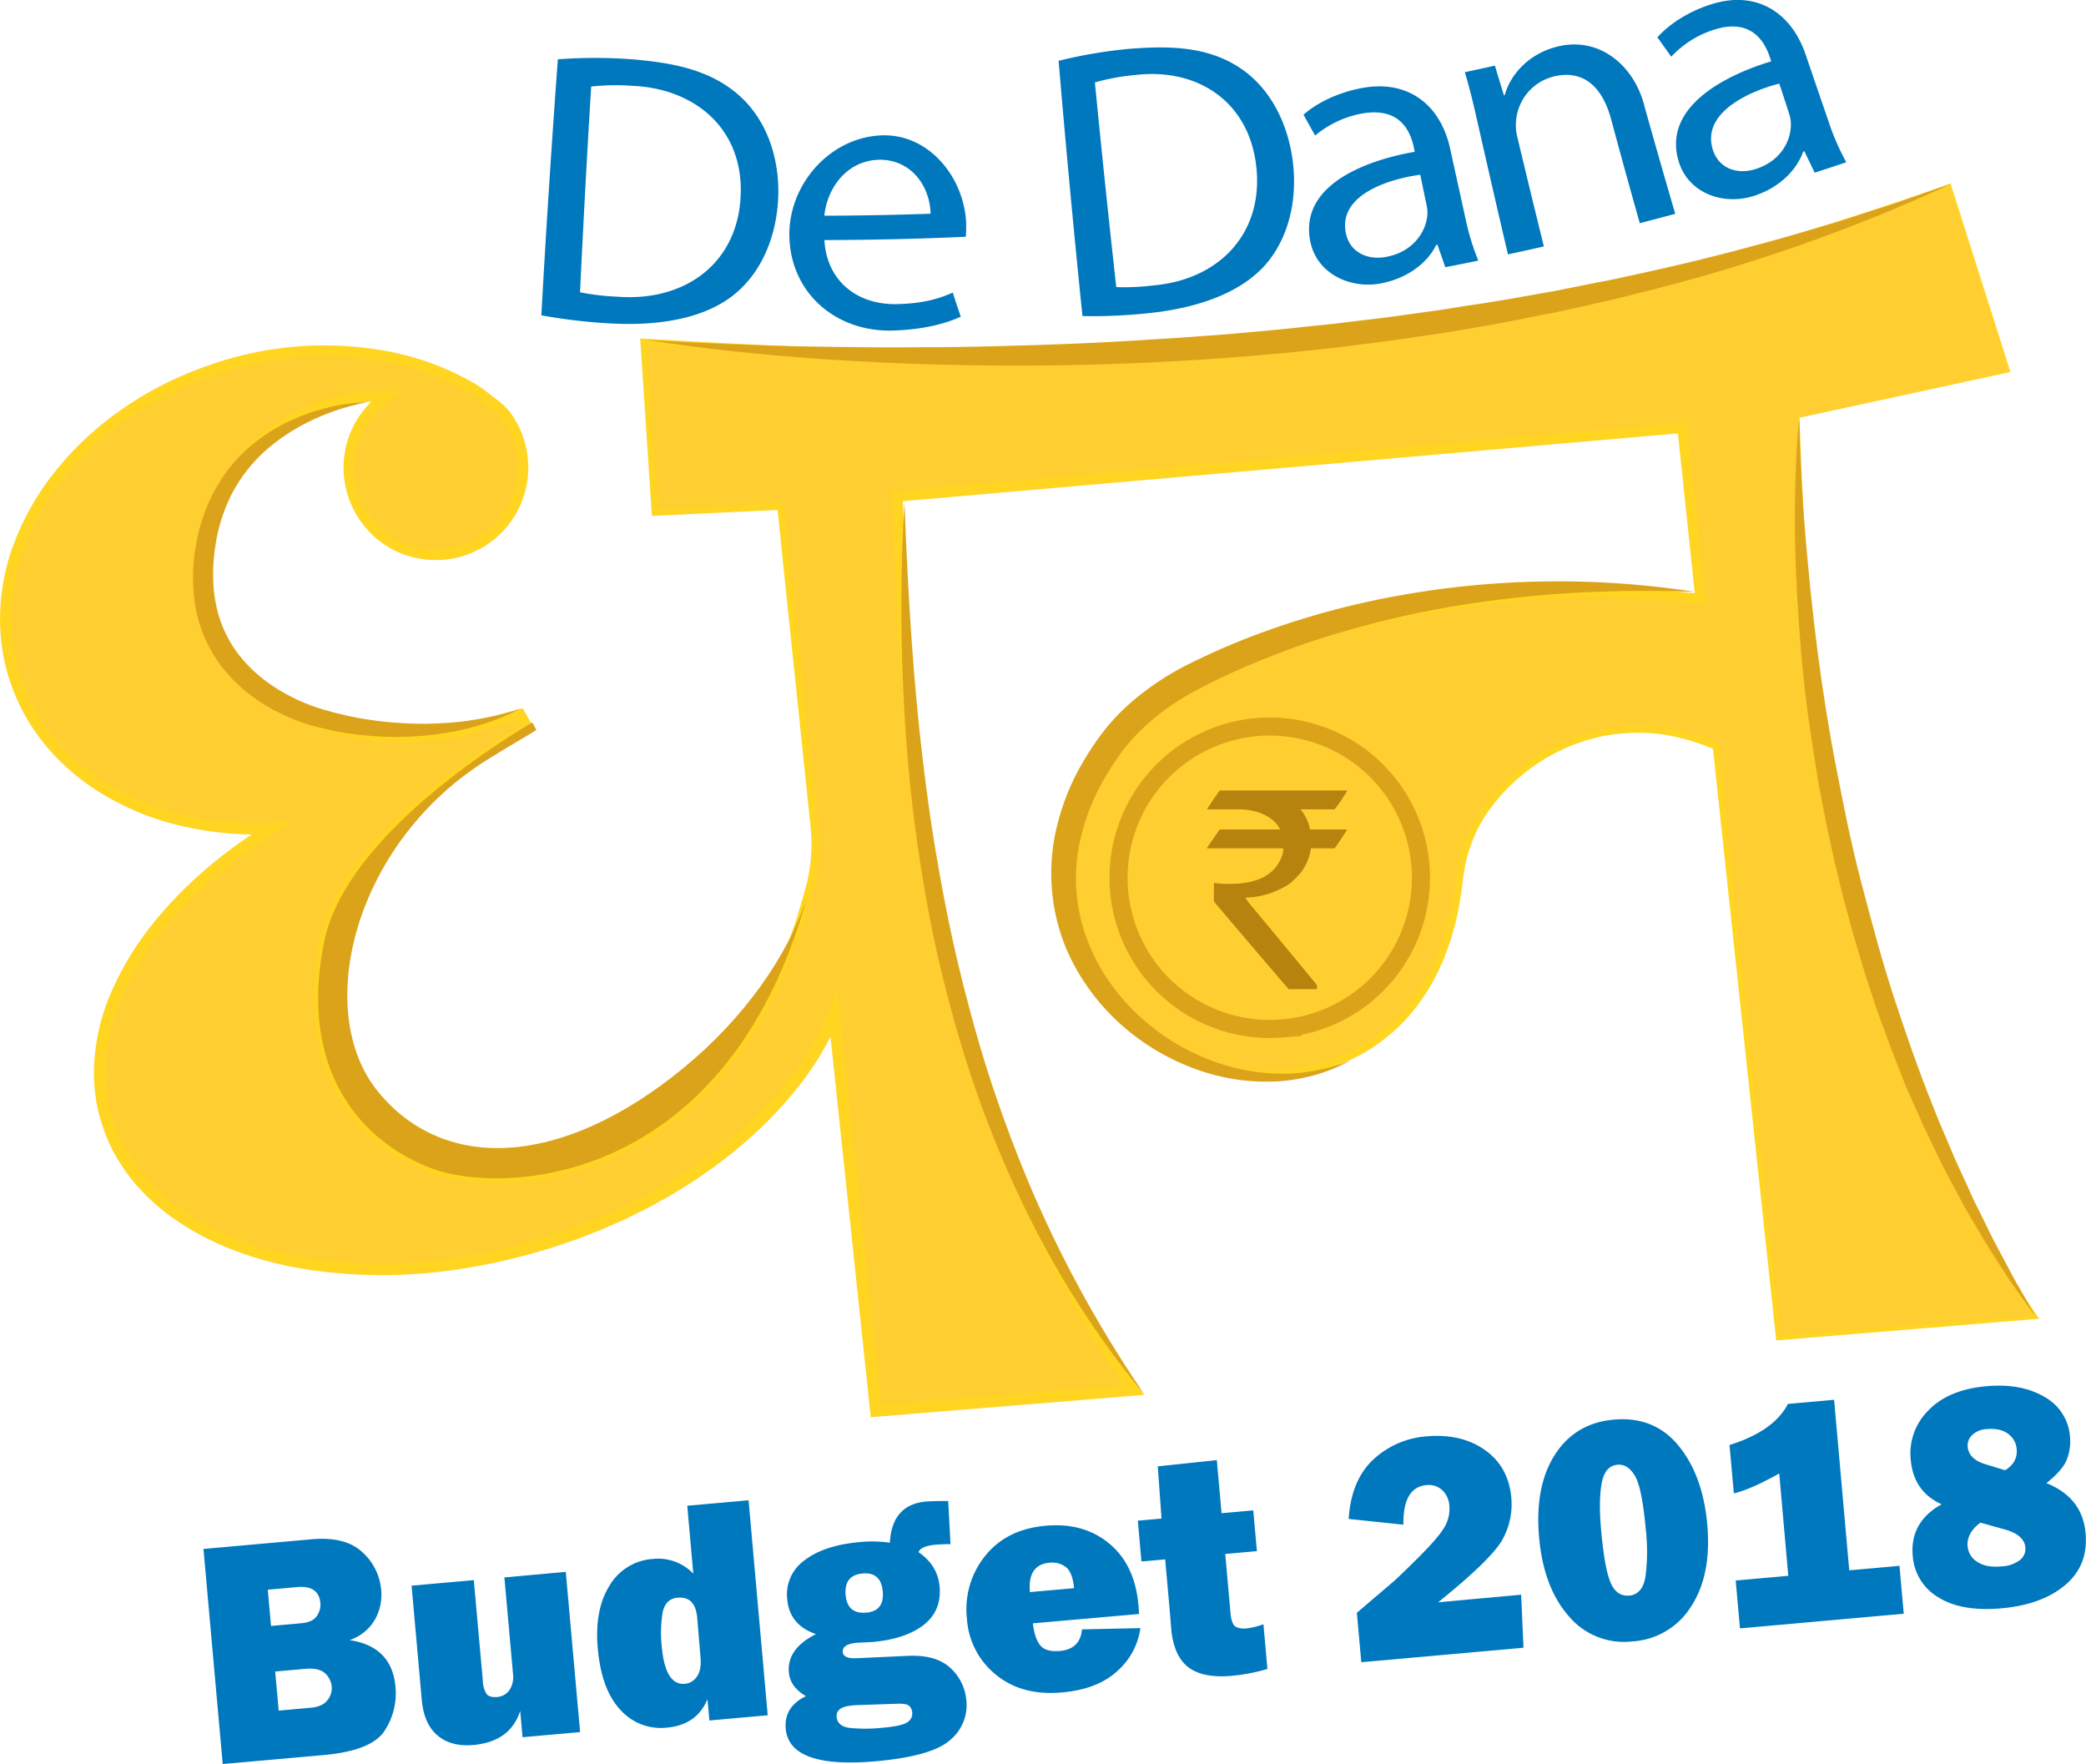 <svg xmlns="http://www.w3.org/2000/svg" viewBox="0 0 693.15 586.13"><title>Asset 2</title><g id="Layer_2" data-name="Layer 2"><g id="Layer_1-2" data-name="Layer 1"><path d="M74,614.74l-6.39-71.46,35.91-3.21q11.19-1,16.84,4.25a19,19,0,0,1,6.3,12.58,16.69,16.69,0,0,1-2.12,9.93,15.29,15.29,0,0,1-8.36,6.74q14,2.12,15.22,15.42a22.69,22.69,0,0,1-3.57,14.65q-4.29,6.69-20.15,8.11Zm16.06-45.87,10.05-.9q3.78-.34,5.17-2.41a6.52,6.52,0,0,0,1.18-4.28q-.53-6-7.79-5.32l-9.69.87ZM92.61,597l10.57-.95q3.94-.35,5.6-2.48a6.33,6.33,0,0,0,1.44-4.59,6.8,6.8,0,0,0-2.19-4.37q-2-1.91-6.74-1.48l-9.85.88Z" transform="translate(0 -28.61)" style="fill:#0078be"/><path d="M188,550.89l4.76,53.24-19.12,1.71-.78-8.74q-3.32,10.22-15.5,11.31-7.51.67-12-3.17t-5.2-11.7l-3.4-38.06,20.68-1.85,3,33.5a8.43,8.43,0,0,0,1.25,4.35q1,1.21,3.46,1a5.45,5.45,0,0,0,4.13-2.3,8,8,0,0,0,1.18-5.51l-2.86-31.93Z" transform="translate(0 -28.61)" style="fill:#0078be"/><path d="M255.1,598.55l-19.38,1.73-.63-7.07q-3.57,8.55-13.47,9.44a18,18,0,0,1-15.44-5.87q-6.32-6.69-7.54-20.41-1.15-12.82,3.88-20.87a18.06,18.06,0,0,1,14.41-8.89,16.22,16.22,0,0,1,13.44,4.87l-2-22.56,20.37-1.82Zm-23.43-32.42q-.64-7.17-6.5-6.65-4.09.37-5,5a42.25,42.25,0,0,0-.27,11.26q1.16,12.93,7.69,12.35a5.37,5.37,0,0,0,4-2.42q1.55-2.2,1.18-6.38Z" transform="translate(0 -28.61)" style="fill:#0078be"/><path d="M315.08,527.34l.76,14.34-1,0q-2.81.09-4,.2-4.82.43-5.63,2.46,6.35,4.39,7,11.35.73,8.17-5.3,12.85t-17,5.66l-2.7.14-2.39.11q-5,.45-4.79,3.07.21,2.31,4.68,2.06l17-.78q9.31-.41,14.07,4a16.38,16.38,0,0,1,5.33,10.87,15,15,0,0,1-5.34,13.06q-6,5.42-24.68,7.09-28.76,2.57-30-10.78-.65-7.28,6.71-10.84-5.24-3.07-5.67-7.88-.7-7.85,9-12.74-8.78-3-9.55-11.6a13.91,13.91,0,0,1,5.74-12.91q6.45-5,18.37-6.07a41.55,41.55,0,0,1,10,.21q.7-12.67,12-13.68Q310.32,527.34,315.08,527.34Zm-29.77,67.82q-1.14,0-2.29.15-5.34.48-5,3.83.28,3.09,4.42,3.62a53,53,0,0,0,10.94-.08q6.43-.57,8.17-1.84a3.4,3.4,0,0,0,1.57-3.2,3.28,3.28,0,0,0-1-2.2q-.91-.84-4-.72Zm2.58-30.72q6-.54,5.44-7-.59-6.59-6.76-6T281,558.66Q281.61,565,287.89,564.44Z" transform="translate(0 -28.61)" style="fill:#0078be"/><path d="M359.53,570l19.4-.41a23.08,23.08,0,0,1-7.54,14.15q-6.53,6.15-18.5,7.22-13.32,1.19-21.94-5.87a26,26,0,0,1-9.65-18.58,28.24,28.24,0,0,1,6-20.85q7.09-8.92,20.15-10.09,12.64-1.13,21.14,5.92t9.69,20.4q.1,1.1.22,3L343.22,568q.55,5,2.43,7.3t6.54,1.87Q358.92,576.6,359.53,570Zm-2.63-13.69q-.53-5.39-2.79-7.06a7.56,7.56,0,0,0-5.36-1.39q-7.33.65-6.52,9.76Z" transform="translate(0 -28.61)" style="fill:#0078be"/><path d="M416.44,530.46,417.65,544l-10.52.94,1.75,19.63q.36,4,1.93,4.66a6.85,6.85,0,0,0,3.18.48,24,24,0,0,0,5.83-1.42l1.33,14.87a62.45,62.45,0,0,1-11.92,2.28q-9.54.85-14.39-2.88t-5.66-12.79l-.51-6.23-1.5-16.8-7.88.7-1.21-13.56,7.88-.7-1.24-17.35,19.61-2.07,1.58,17.64Z" transform="translate(0 -28.61)" style="fill:#0078be"/><path d="M505.45,558.49l.79,17.61-53.9,4.82-1.47-16.44,11.28-9.61q2.48-2.07,9.18-8.76T480,536a12,12,0,0,0,1.6-7,7.75,7.75,0,0,0-2.41-5.3,6.6,6.6,0,0,0-5.23-1.62q-7.8.7-7.63,13.14l-18.19-1.91q.84-12.79,8.09-19.64a29,29,0,0,1,17.87-7.8q11.5-1,19.34,4.55t8.76,15.94a24.18,24.18,0,0,1-2.79,13.5Q496,546.41,477.88,561Z" transform="translate(0 -28.61)" style="fill:#0078be"/><path d="M542.46,574a23.9,23.9,0,0,1-21.17-8.37q-8.37-9.51-9.86-26.11-1.52-17,5.24-27.54t19.57-11.67q13.42-1.2,21.51,8.66t9.55,26.19q1.49,16.65-5.33,27.18A24.71,24.71,0,0,1,542.46,574Zm-1.15-15.2q4.46-.4,5.45-6.27a64.77,64.77,0,0,0,.1-15.81Q545.64,523,543.27,519t-5.79-3.7q-4.15.37-5.23,6T532,536.69q1.17,13.14,3.18,17.79T541.31,558.77Z" transform="translate(0 -28.61)" style="fill:#0078be"/><path d="M614.48,550.38l16.69-1.49,1.42,15.91-54.42,4.87-1.42-15.91,17.47-1.56-3-34q-9.55,5.34-15.08,6.62l-1.44-16.07q14.78-4.65,19.41-13.66l15.34-1.37Z" transform="translate(0 -28.61)" style="fill:#0078be"/><path d="M680,521.41q12,4.84,13,16.62,1,10.68-6.74,17.22T665.19,563q-13.42,1.2-21.12-3.65a17.33,17.33,0,0,1-8.49-13.75q-1-11.26,9.59-17.16-9.31-4.18-10.26-14.81a20.05,20.05,0,0,1,5.83-16.33q6.67-7,19.47-8.1,11.45-1,19.15,3.57A16.39,16.39,0,0,1,687.83,506a16.61,16.61,0,0,1-1,7.45Q685.52,517,680,521.41Zm-21.93,13.13q-4.64,3.47-4.25,7.86a6.73,6.73,0,0,0,3.23,5.19q2.94,1.95,8,1.49a10.8,10.8,0,0,0,6.13-2.1,4.72,4.72,0,0,0,1.82-4.2q-.37-4.08-6.63-5.92Zm8.21-17.41q4.22-2.6,3.83-7a6.86,6.86,0,0,0-2.92-5.16q-2.63-1.91-7.08-1.51a7.45,7.45,0,0,0-4.81,2,4.71,4.71,0,0,0-1.46,3.87q.37,4.08,5.73,5.75Z" transform="translate(0 -28.61)" style="fill:#0078be"/><path d="M268.53,325.37c.36-1.21.69-2.44,1-3.67C269.18,322.94,268.86,324.16,268.53,325.37Z" transform="translate(0 -28.61)" style="fill:none"/><path d="M373.21,321.45A49.62,49.62,0,0,1,471,309.55a50.25,50.25,0,1,0-72.13,55.36A49.6,49.6,0,0,1,373.21,321.45Z" transform="translate(0 -28.61)" style="fill:none"/><path d="M597.9,167.42l69.91-15.28L648,90.12c-171.18,60.78-280.33,60.78-434.14,52.1L217.63,199l41.74-2.07,11.19,106.15a57.59,57.59,0,0,1-1.06,18.65l.07-.25-.07.25c-.28,1.23-.6,2.45-1,3.67C242.06,423.22,167,425.53,143.74,417c-23.57-8.68-44.82-32.71-36-75.66,6.35-30.84,46.53-58.36,67.66-70.93l-2.54-4.5-15.39,4.44c-31,9.76-77.7-2.49-87.44-33.52A58.83,58.83,0,0,1,108.53,163a58.08,58.08,0,0,1,19.67-2.69,28.95,28.95,0,1,0,40,6.59,18.05,18.05,0,0,0-3.54-3.55l-5.5-4.25a19.34,19.34,0,0,0-2-1.39c-22.5-13.2-53.32-16.72-83.82-7.11-50.68,15.91-81.36,62-68.52,102.82,10.34,32.9,45.76,52.39,85.63,50.41-41.91,25.71-65.22,64.28-54.75,97.55,13.62,43.31,79.32,61.23,146.73,40,46.78-14.71,82.1-44.38,94.79-75.64L291,497.42l85.66-6.92c-69-100.46-74.87-201.64-78.54-297L559,170.81l6,56.81c-43.35-5.58-96.68-.56-151.47,20-38.46,13.95-60,43.39-57.75,78.2a65,65,0,0,0,70,59.55c35-2.83,55.33-28.42,59.09-63.79.17-1.64.39-3.27.71-4.89a49.42,49.42,0,0,1,8.59-20c16-21.72,45.65-33.6,76-20.08l20.7,196.5,85.66-6.92C607,365.14,601.58,263.29,597.9,167.42ZM422.83,371.07a49.38,49.38,0,0,1-24-6.17A50.25,50.25,0,1,1,471,309.55a49.62,49.62,0,0,1-48.17,61.52Z" transform="translate(0 -28.61)" style="fill:#ffce31"/><path d="M597.9,167.42,667.77,152l-.12.2-20-62,.39.19c-34.65,12.26-69.78,23.21-105.47,32a827.5,827.5,0,0,1-108.5,19.39A960,960,0,0,1,324,147.14c-36.77-.17-73.51-1.88-110.2-3.9l1.08-1.09,3.87,56.76-1.13-1,41.74-2.11,1.06-.05.11,1.06,6.64,62.4,3.32,31.2.83,7.8c.25,2.6.61,5.18.75,7.87A58.75,58.75,0,0,1,270.71,322l-2.43-.58.07-.25,2.43.61c-.93,3.77-2.08,7.48-3.16,11.19-.51,1.87-1.2,3.68-1.81,5.52s-1.22,3.68-1.94,5.48a172.68,172.68,0,0,1-9.73,21.14c-7.63,13.51-17.46,26-29.8,35.61a98.78,98.78,0,0,1-42.27,19.2,92.62,92.62,0,0,1-23.36,1.41,66.29,66.29,0,0,1-11.65-1.85l-1.44-.38-1.42-.47c-1-.29-1.86-.69-2.77-1.06l-2.73-1.13L136,415.09a56.34,56.34,0,0,1-5.12-3,27.15,27.15,0,0,1-2.43-1.68l-2.39-1.75-2.24-1.94c-.72-.67-1.53-1.26-2.19-2l-2-2.15-1-1.07c-.32-.38-.62-.77-.92-1.16a57.51,57.51,0,0,1-10.84-20.88,74.43,74.43,0,0,1-2.53-23.35l.51-5.85c0-.49.08-1,.13-1.46l.24-1.45.48-2.89a50.48,50.48,0,0,1,3-11.45,77.31,77.31,0,0,1,12-20.17,141.55,141.55,0,0,1,16.22-16.79A251.65,251.65,0,0,1,174.6,269l-.58,2.2-2.55-4.5,1.9.76-13.85,4c-2.29.66-4.7,1.4-7.09,1.92-1.2.28-2.41.48-3.62.72s-2.43.38-3.64.54a91.56,91.56,0,0,1-29.24-1.28A79.33,79.33,0,0,1,88.7,262.5a54.56,54.56,0,0,1-11.3-9.6,44.54,44.54,0,0,1-7.93-12.66A60,60,0,0,1,66.17,211a61.27,61.27,0,0,1,3.77-14.32,60.45,60.45,0,0,1,29.59-31.95,63.51,63.51,0,0,1,14-4.85,59.63,59.63,0,0,1,14.76-1.32l5.2.19-4.26,3a27.15,27.15,0,0,0-6.82,37.64l1,1.43c.35.47.77.89,1.15,1.34a29.07,29.07,0,0,0,2.51,2.49c.45.38.93.72,1.39,1.09a11.58,11.58,0,0,0,1.44,1l1.5.94,1.58.8.79.4.82.32,1.65.64,1.7.47.85.24.87.15,1.74.3c.59.06,1.17.09,1.76.13a27.8,27.8,0,0,0,3.53,0,27.14,27.14,0,0,0,25.21-28.71,26.76,26.76,0,0,0-4.36-13.26,17.31,17.31,0,0,0-4.77-5l-3-2.3-1.49-1.15c-.5-.39-1-.66-1.43-1l-.7-.48-.81-.44-1.62-.88-1.62-.88c-.54-.28-1.11-.53-1.66-.8-1.12-.51-2.21-1.07-3.34-1.55l-3.42-1.38c-1.13-.48-2.32-.82-3.48-1.23s-2.33-.8-3.52-1.11-2.37-.68-3.56-1l-3.61-.81a111.06,111.06,0,0,0-58.4,4.07,114.64,114.64,0,0,0-26.55,13,102.46,102.46,0,0,0-22,19.61A84.57,84.57,0,0,0,7.87,211.17,67.09,67.09,0,0,0,4,240a61.52,61.52,0,0,0,9.32,27.4,66.63,66.63,0,0,0,9.17,11.36,73.9,73.9,0,0,0,11.44,9.15,86.15,86.15,0,0,0,27,11.4,103.83,103.83,0,0,0,29.35,2.64l7.42-.37-6.33,3.9c-14.44,8.9-27.71,19.89-38.16,33.18a95.68,95.68,0,0,0-12.89,21.61,64.77,64.77,0,0,0-5.23,24.29,52.86,52.86,0,0,0,1.34,12.32,55.24,55.24,0,0,0,4.19,11.65,58.6,58.6,0,0,0,6.82,10.36,66.77,66.77,0,0,0,8.91,8.72,81.91,81.91,0,0,0,10.4,7A92.88,92.88,0,0,0,78.17,440a115.69,115.69,0,0,0,24.42,6.53,162.66,162.66,0,0,0,50.68-.33,195.48,195.48,0,0,0,24.85-5.59c4.1-1.13,8.08-2.62,12.12-4l5.94-2.31c1-.4,2-.75,3-1.18l2.91-1.29,2.91-1.29c1-.42,1.94-.86,2.88-1.35l5.7-2.85c1.88-1,3.71-2.06,5.58-3.08.92-.53,1.86-1,2.77-1.57l2.7-1.68c3.65-2.17,7.1-4.64,10.59-7.06l5-3.87c.85-.63,1.66-1.31,2.46-2L245.1,405a130.49,130.49,0,0,0,17.5-18.3A92.12,92.12,0,0,0,275.34,365l2.94-7.23.82,7.76,13.84,131.67-2.05-1.7,85.66-6.89-1.4,2.94a411.09,411.09,0,0,1-37.93-68.42A424.36,424.36,0,0,1,313,348.78a589.24,589.24,0,0,1-12-77.24c-2.44-25.94-3.6-52-4.59-77.94l-.06-1.69,1.68-.15,260.85-22.63,1.65-.14.17,1.65,5.93,56.82.21,2-2-.26a288.43,288.43,0,0,0-70.46.07A348.09,348.09,0,0,0,425.48,245c-2.8.92-5.56,2-8.34,2.94s-5.5,2.07-8.22,3.15c-.68.28-1.37.53-2,.82l-2,.94-4,1.88c-1.3.67-2.55,1.41-3.83,2.12s-2.58,1.38-3.77,2.22l-3.65,2.4-.91.6-.87.67L386.18,264l-1.73,1.33-.87.67-.81.73-3.25,2.92A74.59,74.59,0,0,0,368.35,283l-1.22,1.8-1.06,1.9c-.69,1.28-1.45,2.52-2.08,3.82l-1.77,4-.44,1c-.14.34-.24.68-.36,1l-.71,2.06a73.9,73.9,0,0,0-2.33,8.38c-.26,1.43-.45,2.87-.68,4.3-.1.72-.24,1.43-.32,2.15l-.14,2.17c-.07,1.45-.24,2.9-.24,4.35l.09,4.35a52.29,52.29,0,0,0,1,8.61,66.67,66.67,0,0,0,2.23,8.4,65.43,65.43,0,0,0,3.38,8,63.66,63.66,0,0,0,56.16,35,56.34,56.34,0,0,0,8.69-.55l2.17-.27,1.08-.13c.36-.06.71-.15,1.07-.22l4.26-.92a62.24,62.24,0,0,0,16-6.6,60.23,60.23,0,0,0,13.26-11.14A66.66,66.66,0,0,0,475.92,350l1.79-4c.54-1.35,1-2.74,1.51-4.11.24-.69.51-1.37.72-2.06l.59-2.11c.37-1.41.83-2.8,1.13-4.23,1.38-5.72,1.85-11.45,2.87-17.48a51.23,51.23,0,0,1,6.62-16.81A63.31,63.31,0,0,1,503,285.56a66,66,0,0,1,15.08-9.84l2.06-.92a20.3,20.3,0,0,1,2.09-.86l4.27-1.48,4.38-1.12a19.88,19.88,0,0,1,2.22-.43l2.23-.36a64,64,0,0,1,18,0,75.16,75.16,0,0,1,17.25,5.13l.55.24.06.61,20.4,196.54-.8-.67,85.67-6.78-.45.94a409.78,409.78,0,0,1-37.9-68.68A423.66,423.66,0,0,1,614,323.3a589.83,589.83,0,0,1-11.76-77.55C599.93,219.7,598.84,193.55,597.9,167.42Zm0,0c1.06,26.13,2.27,52.27,4.74,78.3a594.58,594.58,0,0,0,12.07,77.43A422.85,422.85,0,0,0,639,397.56a408.7,408.7,0,0,0,38,68.37l.59.86-1,.09-85.65,7.06-.73.06-.08-.73-21-196.47.62.85A73.08,73.08,0,0,0,553,272.71a61.89,61.89,0,0,0-17.38,0l-2.15.36a18.7,18.7,0,0,0-2.14.42l-4.22,1.08L523,276a19.12,19.12,0,0,0-2,.83l-2,.89a63.82,63.82,0,0,0-14.54,9.53,61.14,61.14,0,0,0-11.38,13.11,48.94,48.94,0,0,0-6.29,16.08c-.94,5.63-1.46,11.75-2.85,17.55-.31,1.47-.77,2.9-1.15,4.35l-.6,2.17c-.22.72-.5,1.42-.74,2.13-.52,1.41-1,2.84-1.54,4.23L478.07,351a69,69,0,0,1-9.82,15.12,62.66,62.66,0,0,1-13.81,11.64,64.7,64.7,0,0,1-16.68,6.92l-4.42,1c-.37.08-.74.17-1.11.23l-1.12.14-2.24.28a58.8,58.8,0,0,1-9,.58,66.06,66.06,0,0,1-34.35-10,66.76,66.76,0,0,1-24.18-26.39,68.11,68.11,0,0,1-3.54-8.34,69.36,69.36,0,0,1-2.34-8.75,55,55,0,0,1-1.08-9l-.1-4.53c0-1.51.16-3,.24-4.52l.14-2.26c.08-.75.22-1.49.32-2.24.23-1.49.43-3,.7-4.47a76.66,76.66,0,0,1,2.4-8.72l.73-2.14c.13-.36.23-.72.38-1.07l.46-1,1.84-4.14c.65-1.36,1.44-2.65,2.15-4l1.1-2,1.26-1.88a77.43,77.43,0,0,1,11.56-13.85l3.35-3,.84-.75.89-.69,1.79-1.38,1.79-1.38.89-.69.94-.62,3.76-2.48c1.23-.87,2.57-1.54,3.87-2.29s2.6-1.5,3.94-2.18l4.06-1.94,2-1c.68-.31,1.39-.56,2.08-.85,2.78-1.11,5.55-2.25,8.35-3.22s5.57-2,8.4-3a351.12,351.12,0,0,1,69.41-16A291.6,291.6,0,0,1,565.2,226l-1.83,1.78-6-56.8,1.82,1.5L298.31,195.3l1.62-1.84c1,26,2.19,51.91,4.63,77.74a585.63,585.63,0,0,0,12,76.76,420.68,420.68,0,0,0,24.08,73.7,407.36,407.36,0,0,0,37.62,67.76l1.83,2.68-3.23.26-85.66,7-1.86.15-.2-1.85L275.21,366l3.75.53a96,96,0,0,1-13.26,22.61,134.4,134.4,0,0,1-18,18.88l-2.48,2.12c-.82.71-1.65,1.42-2.53,2.06l-5.17,4c-3.57,2.48-7.1,5-10.83,7.24l-2.76,1.72c-.93.57-1.89,1.07-2.83,1.61-1.9,1-3.77,2.15-5.7,3.15l-5.82,2.91c-1,.5-1.95,1-2.94,1.38l-3,1.32-3,1.32c-1,.45-2,.8-3,1.21l-6.06,2.36c-4.11,1.36-8.18,2.88-12.36,4a196.94,196.94,0,0,1-25.37,5.7,166.6,166.6,0,0,1-51.92.29,119.63,119.63,0,0,1-25.24-6.77A96.81,96.81,0,0,1,64.84,438a85.8,85.8,0,0,1-10.94-7.37,70.66,70.66,0,0,1-9.46-9.27,62.48,62.48,0,0,1-7.3-11.11,59.12,59.12,0,0,1-4.5-12.53,56.75,56.75,0,0,1-1.43-13.22,68.64,68.64,0,0,1,5.55-25.75,99.51,99.51,0,0,1,13.43-22.49c10.82-13.74,24.44-25,39.19-34.06l1.09,3.53A107.63,107.63,0,0,1,60.05,303a89.93,89.93,0,0,1-28.19-11.92,77.66,77.66,0,0,1-12-9.64,70.39,70.39,0,0,1-9.69-12A65.27,65.27,0,0,1,.27,240.31a70.82,70.82,0,0,1,4.1-30.4,88.26,88.26,0,0,1,15.42-26.44c13.13-15.74,30.94-27.17,50.21-33.7a114.68,114.68,0,0,1,60.32-4.15,90.69,90.69,0,0,1,28.54,11.11c.55.38,1.17.78,1.66,1.16L162,159l3,2.3.74.58.79.64c.52.44,1,.91,1.51,1.4a20.37,20.37,0,0,1,2.53,3.23,30.81,30.81,0,0,1,1.76,30.49,30.64,30.64,0,0,1-25.37,17,31.34,31.34,0,0,1-4,0c-.66-.05-1.33-.09-2-.15l-2-.34-1-.18-1-.27-1.92-.54-1.86-.72-.93-.37-.89-.45c-.59-.3-1.19-.59-1.78-.91L128,209.7a14,14,0,0,1-1.63-1.15c-.52-.41-1.06-.8-1.57-1.23A32.58,32.58,0,0,1,122,204.5c-.43-.51-.9-1-1.3-1.51l-1.17-1.62a31.11,31.11,0,0,1-5.28-14.88,30.72,30.72,0,0,1,13-27.61l.94,3.17a56.14,56.14,0,0,0-13.9,1.23,60.05,60.05,0,0,0-13.2,4.57A57,57,0,0,0,73.13,198a57.83,57.83,0,0,0-3.56,13.5,57,57,0,0,0-.17,14A56.43,56.43,0,0,0,72.64,239a41.13,41.13,0,0,0,7.31,11.67,51.17,51.17,0,0,0,10.61,9A76,76,0,0,0,116.62,270a88.32,88.32,0,0,0,28.15,1.29c1.17-.15,2.33-.33,3.49-.51s2.31-.41,3.46-.68c2.31-.5,4.5-1.18,6.83-1.84l13.87-4,1.27-.36.63,1.12,2.54,4.5.78,1.38-1.36.81A248.51,248.51,0,0,0,139,298.47a138.46,138.46,0,0,0-15.89,16.38,74.28,74.28,0,0,0-11.61,19.32A47.45,47.45,0,0,0,108.68,345l-.47,2.81-.24,1.4c-.06.47-.09.94-.13,1.41l-.5,5.66a71.45,71.45,0,0,0,2.37,22.39A54.56,54.56,0,0,0,120,398.53c.29.37.57.74.87,1.1l1,1,1.93,2c.62.71,1.39,1.26,2.07,1.9l2.12,1.85,2.27,1.67a25.14,25.14,0,0,0,2.31,1.61,53.48,53.48,0,0,0,4.88,2.82l2.51,1.28,2.61,1.08c.87.35,1.73.75,2.62,1l1.32.44,1.35.36a63.5,63.5,0,0,0,11.13,1.79,89.84,89.84,0,0,0,22.64-1.33,96,96,0,0,0,41.12-18.59c12-9.34,21.67-21.5,29.19-34.75A170.14,170.14,0,0,0,261.48,343c.71-1.77,1.28-3.6,1.92-5.4s1.3-3.6,1.8-5.45c1.08-3.68,2.22-7.34,3.14-11l2.43.61-.07.25-2.43-.58a56.26,56.26,0,0,0,1.29-15.25c-.12-2.53-.48-5.14-.73-7.74l-.81-7.8-3.26-31.21L258.25,197l1.17,1-41.74,2-1.06.05-.07-1.06-3.75-56.76-.08-1.16,1.15.07c36.68,2.08,73.37,4,110.1,4.23a958.5,958.5,0,0,0,110-5,826.34,826.34,0,0,0,108.41-19c35.69-8.67,70.83-19.5,105.5-31.63l.3-.1.09.3L668,152.09l.05.17-.17,0Z" transform="translate(0 -28.61)" style="fill:#ffd522"/><path d="M422.83,371.07a49.54,49.54,0,0,1-19.32-3.83,55.87,55.87,0,0,1-16.66-10.64,52.85,52.85,0,0,1-6.59-7.47,53.47,53.47,0,0,1-5-8.63A55.8,55.8,0,0,1,372,331a51.57,51.57,0,0,1,12.78-47,51.47,51.47,0,0,1,16.7-11.7,52.65,52.65,0,0,1,20-4.24,51,51,0,0,1,20.08,3.88,52.09,52.09,0,0,1,16.89,11.43,51.34,51.34,0,0,1,11.11,17c.54,1.61,1.15,3.2,1.62,4.82s.83,3.29,1.18,4.9a50.84,50.84,0,0,1,1.09,10.05,52,52,0,0,1-3.83,19.64,50.79,50.79,0,0,1-11,16.51A50.25,50.25,0,0,1,422.83,371.07Zm0,0a49.82,49.82,0,0,0,19.27-4,48.58,48.58,0,0,0,26.32-27.84,50.37,50.37,0,0,0,3-19.13,48.65,48.65,0,0,0-1.41-9.57c-.41-1.59-.88-3.12-1.32-4.68s-1.15-3-1.71-4.51a49.73,49.73,0,0,0-11-15.59,49.12,49.12,0,0,0-68.79.57,49.47,49.47,0,0,0-10.69,15.8,49.39,49.39,0,0,0,10.71,54,54.12,54.12,0,0,0,16.34,10.9A49.47,49.47,0,0,0,422.83,371.07Z" transform="translate(0 -28.61)" style="fill:#ffd522"/><path d="M107.76,341.3c-8.84,43,12.4,67,36,75.66,23.26,8.57,98.32,6.25,124.8-91.59-.15.51-.29,1-.46,1.53-6.47,19.63-21,40.11-40.86,56.46-40.07,33-79.27,35.1-101.47,8.17s-8.08-82.86,36-110.4c9.92-6.2,14.08-8.34,16.44-10l-1.34-2.48C155.68,281.2,114.11,310.46,107.76,341.3Z" transform="translate(0 -28.61)" style="fill:#dba319"/><path d="M425.94,370.33A50.19,50.19,0,0,0,471,309.55a50.24,50.24,0,1,0-45.05,60.79Z" transform="translate(0 -28.61)" style="fill:#ffce31;stroke:#dba319;stroke-miterlimit:10;stroke-width:6px"/><path d="M121.9,162.27c-12.69,2.51-24.73,8-34,16.36a50.74,50.74,0,0,0-11.15,14.64,56.86,56.86,0,0,0-5.31,17.55,61.82,61.82,0,0,0-.62,9.19,47.55,47.55,0,0,0,.87,9,40.46,40.46,0,0,0,7,16.27A47.86,47.86,0,0,0,92,257.4a62,62,0,0,0,8.13,4.3c1.41.62,2.85,1.17,4.29,1.69q1.08.39,2.18.73c.71.22,1.5.44,2.11.59l.25.06h0c1.13.36,2.48.72,3.75,1s2.59.63,3.9.9c2.62.55,5.27,1,7.93,1.35a127,127,0,0,0,16.12,1.08c2.7,0,5.4-.14,8.11-.31s5.4-.48,8.09-.92a104,104,0,0,0,16-3.73,80.8,80.8,0,0,1-15.5,6,94.42,94.42,0,0,1-16.5,2.92,104,104,0,0,1-16.83.13c-2.81-.2-5.61-.5-8.4-.91q-2.1-.3-4.19-.71c-1.41-.29-2.74-.57-4.25-1l.29.07c-1-.19-1.75-.39-2.6-.61s-1.65-.46-2.46-.71c-1.63-.5-3.22-1.08-4.8-1.71a63.93,63.93,0,0,1-9.16-4.52,57.63,57.63,0,0,1-8.34-6.06,49.88,49.88,0,0,1-7-7.68,45.73,45.73,0,0,1-8.17-19.13,59,59,0,0,1,.17-20.46,58.13,58.13,0,0,1,6.77-19.18,51.78,51.78,0,0,1,13.27-15.28,59.77,59.77,0,0,1,8.41-5.47,67.81,67.81,0,0,1,18.63-6.51A56.15,56.15,0,0,1,121.9,162.27Z" transform="translate(0 -28.61)" style="fill:#dba319"/><path d="M405.34,291.26h42.34v.09a66.26,66.26,0,0,1-4.23,6.19H432.14a14.88,14.88,0,0,1,3.17,6.68h12.06c.15,0,.22.09.22.18q-4,6.1-4.14,6.1h-7.83a18.09,18.09,0,0,1-3,7.56q-3.61,4.47-6.91,5.79a27.22,27.22,0,0,1-11.8,3v.09q0,.44,2.77,3.67L437.6,355.9v1.19c0,.12-.07.18-.22.18h-9.2q-24.82-29-24.82-29.18v-5.88l.09-.22a37.5,37.5,0,0,0,5.15.31q13.91,0,17.3-9.06a7.35,7.35,0,0,0,.53-2.74H401.24a.16.16,0,0,1-.18-.18q4.18-6.1,4.27-6.1h20v-.09q-1.72-3.49-6.65-5.44a20.67,20.67,0,0,0-6.34-1.15H401.15v-.22Q405.2,291.26,405.34,291.26Z" transform="translate(0 -28.61)" style="fill:#b7830f"/><path d="M448.67,381a56.23,56.23,0,0,1-11.24,4.67,60.65,60.65,0,0,1-12.1,2.2A68,68,0,0,1,400.77,385a76.67,76.67,0,0,1-22.32-11.16,73.55,73.55,0,0,1-17.58-18.05,70,70,0,0,1-6.21-11.15,63.92,63.92,0,0,1-3.91-12.23,66,66,0,0,1-.33-25.65,78.78,78.78,0,0,1,8.85-23.93,97.06,97.06,0,0,1,7-10.65,69.86,69.86,0,0,1,8.76-9.48,92.24,92.24,0,0,1,21.12-14A230.94,230.94,0,0,1,418.74,239a273.05,273.05,0,0,1,47.36-12.73,298.19,298.19,0,0,1,97.1-1c-32.3-1.22-64.54,1-95.75,7.81-7.79,1.73-15.51,3.76-23.14,6s-15.15,4.89-22.54,7.81-14.65,6.12-21.68,9.74A100,100,0,0,0,390,262.44a74.19,74.19,0,0,0-9,7,62.19,62.19,0,0,0-7.68,8.25,88.8,88.8,0,0,0-6.32,9.59,71.78,71.78,0,0,0-8.21,21.17,57.49,57.49,0,0,0,2.85,33.35A62.67,62.67,0,0,0,366.76,352,69.75,69.75,0,0,0,382,369.19a72.12,72.12,0,0,0,20.15,11.65,66.7,66.7,0,0,0,23,4.52,59.38,59.38,0,0,0,11.86-1A60.13,60.13,0,0,0,448.67,381Z" transform="translate(0 -28.61)" style="fill:#dba319"/><path d="M563.2,225.32" transform="translate(0 -28.61)" style="fill:none"/><path d="M214.82,141.49c4.59.32,9.18.61,13.78.83s9.18.47,13.78.64c9.18.35,18.36.67,27.55.8s18.36.29,27.54.27l13.76-.06c4.59,0,9.17-.13,13.76-.19,18.34-.43,36.67-1,55-2.2,4.57-.33,9.15-.52,13.72-.88l13.71-1c9.12-.83,18.26-1.59,27.36-2.64l6.83-.7c2.28-.23,4.55-.53,6.82-.8,4.55-.56,9.1-1.06,13.64-1.66l13.61-1.9c4.54-.58,9-1.43,13.58-2.08,9.07-1.3,18.06-3,27.09-4.58l13.47-2.68c2.25-.45,4.51-.84,6.74-1.33l6.71-1.47c17.92-3.82,35.68-8.37,53.32-13.41l13.21-3.87c4.39-1.33,8.72-2.84,13.11-4.21l6.56-2.1c2.18-.73,4.33-1.54,6.5-2.29l13-4.55a572.29,572.29,0,0,1-104.32,36.52c-8.93,2.39-18,4.26-27,6.28-9.07,1.75-18.1,3.68-27.22,5.18-9.09,1.66-18.24,2.9-27.38,4.25-4.57.63-9.16,1.18-13.74,1.77-2.29.28-4.58.6-6.87.85l-6.89.74A943.61,943.61,0,0,1,325,150c-9.22-.15-18.44-.33-27.65-.75s-18.42-.91-27.61-1.59-18.37-1.49-27.53-2.5S223.9,143,214.82,141.49Z" transform="translate(0 -28.61)" style="fill:#dba319"/><path d="M300.54,195.46c1,26.09,2.42,52.1,5.21,77.94,1.45,12.91,3.08,25.8,5.26,38.59s4.6,25.53,7.66,38.12,6.45,25.1,10.48,37.41,8.59,24.44,13.65,36.37a401.33,401.33,0,0,0,37.57,68.19,306.78,306.78,0,0,1-41.84-66.27,361.55,361.55,0,0,1-14.77-36.49c-4.24-12.43-7.84-25.07-10.92-37.82s-5.48-25.67-7.42-38.63-3.4-26-4.31-39A594.3,594.3,0,0,1,300.54,195.46Z" transform="translate(0 -28.61)" style="fill:#dba319"/><path d="M597.9,167.42c.19,13.08.89,26.12,2,39.11s2.41,25.95,4.09,38.85,3.72,25.75,6.2,38.51,5,25.5,8.32,38.07,6.6,25.12,10.63,37.47,8.29,24.61,13.13,36.67l1.79,4.54c.61,1.5,1.28,3,1.91,4.48l3.83,9,4.07,8.87,2,4.43,2.18,4.37,4.32,8.77,4.61,8.63,2.29,4.33,2.44,4.24,4.82,8.55-5.72-8-2.83-4-2.68-4.12-5.3-8.29-5-8.48-2.47-4.26-2.32-4.34-4.62-8.7-4.29-8.87c-.71-1.48-1.44-3-2.12-4.45l-2-4.51c-1.32-3-2.69-6-4-9L629.58,380c-1.26-3-2.32-6.15-3.47-9.23s-2.3-6.16-3.31-9.29-2.06-6.25-3.08-9.37l-2.83-9.45c-1-3.14-1.83-6.32-2.68-9.49s-1.78-6.33-2.52-9.54l-2.29-9.59-2.08-9.64c-.72-3.21-1.28-6.45-1.93-9.67l-.93-4.84-.81-4.86c-2.13-13-4-26-5.1-39.07s-1.9-26.19-2.1-39.3c-.07-6.56,0-13.11.19-19.66S597.19,173.93,597.9,167.42Z" transform="translate(0 -28.61)" style="fill:#dba319"/><path d="M185.37,48.31a168,168,0,0,1,24.68,0c12.7,1.12,25.84,3.15,35.92,12.34,8.74,8,12.62,19.8,12.66,31.34,0,12.27-4.06,25.05-13.44,33.44-11.07,9.9-28.62,11.46-42.67,10.63a182.23,182.23,0,0,1-22.64-2.68Q182.24,90.81,185.37,48.31Zm7.38,77.42a81.23,81.23,0,0,0,12.51,1.47c22.78,1.72,40.65-11.6,40.89-35.07.22-21.17-15.53-34.12-36-35a74,74,0,0,0-13.71.24Q194.35,91.57,192.74,125.73Z" transform="translate(0 -28.61)" style="fill:#0078be"/><path d="M273.94,108.38c.74,13.59,10.91,21.54,24,21.28,8.84-.17,14.15-1.84,18.66-3.83,1,3.2,1.57,4.8,2.64,8-4.25,2-11.71,4.29-22.58,4.61-18.65.55-33.86-12.23-34.36-31.13-.45-17.06,13.12-32.84,30.27-33.71C308.36,72.8,320,87.08,321,102a40.13,40.13,0,0,1-.08,5.28C305.3,108,289.61,108.33,273.94,108.38Zm35.28-8.76c-.26-9.75-7-18.26-17.37-17.91-10.21.34-16.94,9-17.94,18.57Q291.57,100.24,309.22,99.62Z" transform="translate(0 -28.61)" style="fill:#0078be"/><path d="M351.76,48.81a159.67,159.67,0,0,1,23.78-4c12.45-.94,25.46-1,36.58,6.43,9.76,6.53,15.31,17.61,17.15,28.92,2,12.07,0,25.32-7.73,35.15-9.07,11.46-25.8,15.88-39.57,17.32a175.21,175.21,0,0,1-22.28,1Q355.34,91.26,351.76,48.81ZM370.92,124a77.82,77.82,0,0,0,12.31-.55c22.68-2,37.4-18.31,34-41.15-3.06-20.6-20-31.25-40.24-28.74A70.67,70.67,0,0,0,363.82,56Q367.14,90.06,370.92,124Z" transform="translate(0 -28.61)" style="fill:#0078be"/><path d="M480.24,117.4c-1-3-1.56-4.49-2.6-7.48l-.41.08c-2.65,5.49-9,11-18.4,12.78-10.31,1.93-21.48-3.3-23.5-14.26-3.55-19.29,20.46-27,34.76-29.47l-.26-1.26c-1-5-4.25-13.75-17.18-11.47A33.71,33.71,0,0,0,437,73.65c-1.55-2.77-2.33-4.16-3.86-6.93,4.69-4.12,11.85-7.52,19.75-8.92,15.24-2.71,25.89,5.83,29,20.35,2,9.1,3,13.64,5,22.73a79.52,79.52,0,0,0,4.34,14.33C486.8,116.11,484.62,116.55,480.24,117.4Zm-8.3-30.73C462,88,445.29,93,447.08,105.33c1,7,7.16,9.77,13.31,8.68,8.6-1.52,13-7.61,13.8-13.13a11.06,11.06,0,0,0-.06-3.65C473.25,93,472.81,90.9,471.94,86.67Z" transform="translate(0 -28.61)" style="fill:#0078be"/><path d="M490.9,68.92c-1.4-6.27-2.67-11.38-4.16-16.32,4-.85,6-1.29,10-2.19,1.18,3.95,1.77,5.92,3,9.87l.26-.06c1.76-6.45,7.64-13.78,17.74-16.19,13.86-3.31,25.37,6.46,28.7,19.91q5,17.88,10.22,35.71c-4.7,1.27-7.06,1.9-11.78,3.12Q540,85.51,535.34,68.19c-2.61-9.68-8.43-16.74-19.07-14.16a16.53,16.53,0,0,0-12.51,14.81,15.63,15.63,0,0,0,.43,5.3q4.33,18.19,8.82,36.35c-4.77,1.08-7.16,1.61-11.94,2.64Q495.89,91,490.9,68.92Z" transform="translate(0 -28.61)" style="fill:#0078be"/><path d="M603,86c-1.38-2.85-2.06-4.28-3.43-7.14l-.39.12c-2,5.75-7.6,12-16.6,14.79-10,3.11-21.53-.9-24.76-11.48C552.13,63.63,574.61,53.15,588.55,49l-.4-1.22c-1.6-4.88-5.79-13.17-18.22-9.42a33.13,33.13,0,0,0-14.59,9.09c-1.85-2.57-2.77-3.86-4.6-6.44,4.13-4.63,10.77-8.82,18.36-11.12,14.76-4.46,26.17,2.95,30.91,16.9,3,8.81,4.5,13.21,7.54,22a80,80,0,0,0,5.95,13.74C609.31,83.93,607.21,84.61,603,86ZM591.24,56.39c-9.67,2.46-25.45,9.37-22.26,21.38,1.82,6.83,8.18,8.88,14.1,7.1,8.28-2.49,11.89-9,12-14.61a11.17,11.17,0,0,0-.49-3.62C593.27,62.54,592.59,60.49,591.24,56.39Z" transform="translate(0 -28.61)" style="fill:#0078be"/></g></g></svg>